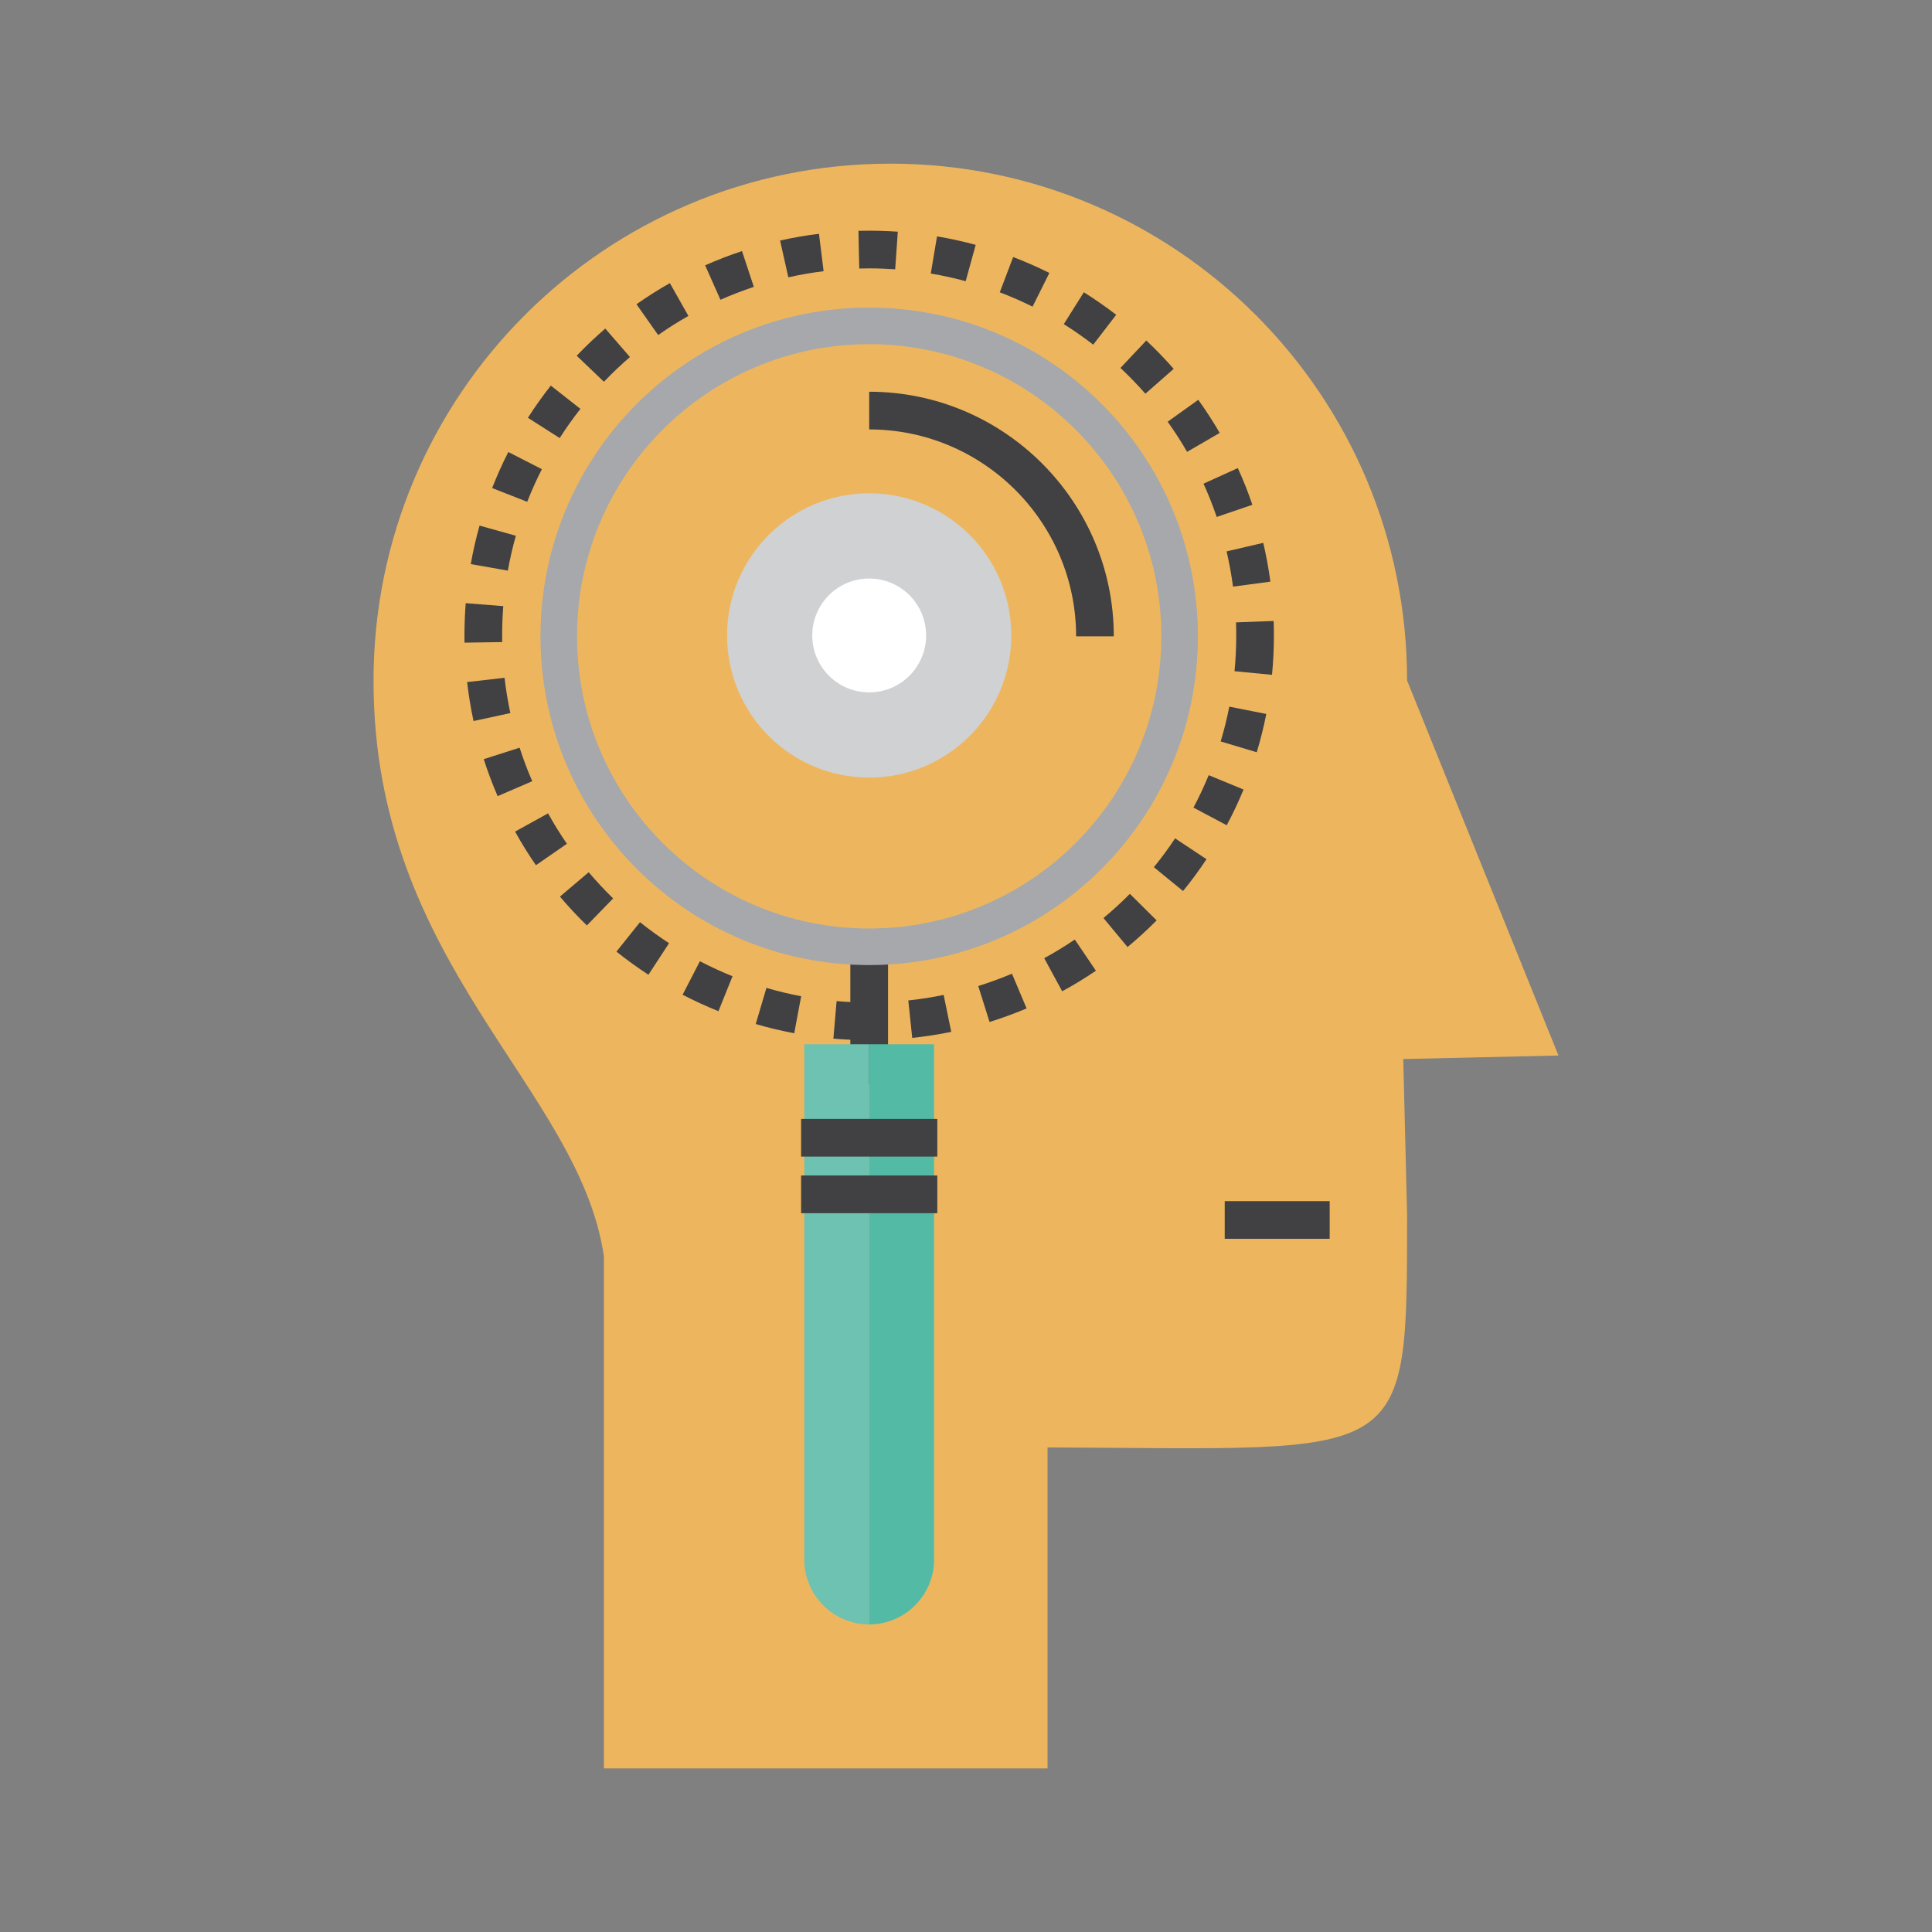 <?xml version="1.0" encoding="utf-8"?>
<!-- Generator: Adobe Illustrator 16.0.0, SVG Export Plug-In . SVG Version: 6.00 Build 0)  -->
<!DOCTYPE svg PUBLIC "-//W3C//DTD SVG 1.1//EN" "http://www.w3.org/Graphics/SVG/1.1/DTD/svg11.dtd">
<svg version="1.1" id="图形" xmlns="http://www.w3.org/2000/svg" xmlns:xlink="http://www.w3.org/1999/xlink" x="0px" y="0px"
	 width="1000.637px" height="1000.678px" viewBox="0 0 1000.637 1000.678" enable-background="new 0 0 1000.637 1000.678"
	 xml:space="preserve">
<rect x="0" y="0" width="1000.637" height="1000.678" fill="#808080" stroke="none"/>
<path fill="#272636" d="M860.381,769.194"/>
<g id="XMLID_729_">
	<g id="XMLID_904_">
		<path id="XMLID_912_" fill="#EDB65E" d="M193.464,352.443c0.054-147.891,119.81-267.682,267.692-267.682
			c147.8,0,267.61,119.791,267.61,267.682l78.406,194.233l-80.385,1.826l1.979,80.547c0,131.061,0.85,121.332-186.214,120.615
			v166.252h-229.78V650.606C299.792,562.647,193.418,499.877,193.464,352.443z"/>
	</g>
	<g id="XMLID_393_">
		<path id="XMLID_1309_" fill="#414042" d="M450.314,538.747c-6.489,0-12.631-0.287-18.681-0.807l1.665-19.443
			c5.551,0.484,11.19,0.734,16.883,0.734l1.217,13.41l-0.912,6.105C450.43,538.747,450.377,538.747,450.314,538.747z
			 M472.471,537.564l-2.041-19.407c6.177-0.645,12.309-1.611,18.315-2.864l3.93,19.139
			C486.04,535.792,479.301,536.831,472.471,537.564z M411.357,535.147c-6.759-1.271-13.41-2.847-19.936-4.779l5.533-18.709
			c5.872,1.736,11.87,3.159,17.992,4.314L411.357,535.147z M512.521,529.312l-5.855-18.602c5.945-1.898,11.78-4.012,17.456-6.41
			l7.591,17.992C525.446,524.925,519.063,527.271,512.521,529.312z M372.103,523.726c-6.347-2.561-12.541-5.407-18.564-8.522
			l8.96-17.349c5.486,2.838,11.108,5.434,16.89,7.77L372.103,523.726z M550.136,513.413l-9.311-17.152
			c5.442-2.953,10.726-6.177,15.845-9.649l10.938,16.166C561.969,506.583,556.151,510.154,550.136,513.413z M335.841,504.855
			c-5.721-3.743-11.253-7.735-16.57-11.995l12.201-15.246c4.825,3.868,9.838,7.493,15.048,10.894L335.841,504.855z M583.98,490.497
			l-12.47-15.021c4.764-3.939,9.338-8.137,13.688-12.532l13.856,13.759C594.268,481.527,589.235,486.137,583.98,490.497z
			 M303.955,479.316c-4.896-4.754-9.542-9.749-13.947-14.94l14.888-12.622c4.001,4.708,8.235,9.238,12.666,13.57L303.955,479.316z
			 M612.734,461.494l-15.119-12.354c3.903-4.78,7.573-9.758,11.002-14.933l16.264,10.796
			C621.104,450.697,617.057,456.212,612.734,461.494z M277.574,448.119c-3.885-5.613-7.485-11.405-10.796-17.419l17.079-9.436
			c3.009,5.425,6.267,10.688,9.759,15.754L277.574,448.119z M635.355,427.423l-17.224-9.14c2.884-5.459,5.523-11.037,7.887-16.802
			l18.055,7.438C641.46,415.249,638.552,421.443,635.355,427.423z M257.737,412.348c-2.704-6.23-5.104-12.64-7.198-19.157
			l18.583-5.943c1.899,5.908,4.082,11.708,6.536,17.366L257.737,412.348z M650.912,389.61l-18.69-5.603
			c1.772-5.89,3.276-11.887,4.467-18.011l19.166,3.777C654.512,376.506,652.864,383.112,650.912,389.61z M245.258,373.445
			c-1.432-6.607-2.542-13.356-3.321-20.178l19.38-2.221c0.717,6.177,1.72,12.282,3.017,18.28L245.258,373.445z M658.808,349.507
			l-19.415-1.861c0.59-6.087,0.886-12.282,0.886-18.53c0-2.264-0.036-4.538-0.116-6.767l19.497-0.734
			c0.098,2.506,0.134,5.003,0.134,7.501C659.793,336.008,659.452,342.812,658.808,349.507z M240.585,332.849l-0.035-3.734
			c0-5.604,0.223-11.189,0.653-16.704l19.461,1.522c-0.385,5.021-0.591,10.069-0.591,15.181l0.026,3.438L240.585,332.849z
			 M638.614,303.835c-0.823-6.167-1.935-12.264-3.33-18.262l18.995-4.412c1.549,6.597,2.774,13.302,3.688,20.079L638.614,303.835z
			 M263.028,295.546l-19.21-3.384c1.199-6.767,2.721-13.427,4.556-19.944l18.79,5.264
			C265.507,283.391,264.111,289.441,263.028,295.546z M630.163,267.743c-2.015-5.89-4.288-11.638-6.829-17.232l17.769-8.083
			c2.812,6.176,5.334,12.514,7.536,19.021L630.163,267.743z M273.054,259.9l-18.163-7.125c2.488-6.356,5.299-12.614,8.378-18.664
			L280.653,243C277.86,248.461,275.319,254.118,273.054,259.9z M614.828,234.021c-3.097-5.362-6.471-10.554-10.061-15.603
			l15.854-11.351c3.974,5.532,7.681,11.261,11.099,17.152L614.828,234.021z M289.874,226.887l-16.455-10.509
			c3.68-5.766,7.645-11.306,11.852-16.668l15.344,12.048C296.803,216.628,293.204,221.677,289.874,226.887z M593.229,203.917
			c-4.082-4.646-8.396-9.095-12.907-13.357l13.382-14.215c4.949,4.673,9.702,9.578,14.188,14.699L593.229,203.917z M312.79,197.731
			l-14.107-13.489c4.708-4.923,9.668-9.633,14.806-14.073l12.774,14.752C321.572,188.985,317.068,193.229,312.79,197.731z
			 M566.212,178.512c-4.904-3.795-9.99-7.323-15.244-10.636l10.384-16.506c5.792,3.626,11.378,7.537,16.766,11.673L566.212,178.512z
			 M340.881,173.535l-11.226-15.96c5.568-3.912,11.343-7.574,17.286-10.949l9.605,17.01
			C351.157,166.661,345.929,169.973,340.881,173.535z M534.792,158.818c-5.515-2.739-11.172-5.227-16.981-7.43l6.938-18.261
			c6.408,2.471,12.666,5.191,18.752,8.234L534.792,158.818z M373.141,155.256l-7.93-17.832c6.213-2.776,12.586-5.228,19.093-7.376
			l6.132,18.53C384.538,150.547,378.764,152.768,373.141,155.256z M500.149,145.651c-5.909-1.63-11.942-2.955-18.074-3.976
			l3.24-19.255c6.776,1.146,13.465,2.614,20.025,4.404L500.149,145.651z M408.305,143.636l-4.279-19.058
			c6.614-1.477,13.338-2.658,20.149-3.482l2.392,19.354C420.39,141.219,414.283,142.285,408.305,143.636z M463.644,139.483
			c-4.44-0.313-8.942-0.483-13.463-0.483l-5.156,0.08l-0.413-19.522l5.46-0.072c5.085,0,10.026,0.179,14.923,0.519L463.644,139.483z
			"/>
	</g>
	<path id="XMLID_394_" fill="#D0D1D3" d="M523.782,329.115c0,40.658-32.952,73.619-73.602,73.619
		c-40.659,0-73.61-32.961-73.61-73.619c0-40.658,32.952-73.618,73.61-73.618C490.83,255.497,523.782,288.457,523.782,329.115z"/>
	<g id="XMLID_397_">
		<rect id="XMLID_1308_" x="634.316" y="622.104" fill="#414042" width="54.364" height="19.504"/>
	</g>
	<path id="XMLID_396_" fill="#FFFFFF" d="M479.658,329.115c0,16.292-13.194,29.486-29.478,29.486
		c-16.292,0-29.487-13.194-29.487-29.486c0-16.274,13.195-29.487,29.487-29.487C466.464,299.628,479.658,312.841,479.658,329.115z"
		/>
	<g id="XMLID_424_">
		<g id="XMLID_456_">
			<rect id="XMLID_1345_" x="440.414" y="491.105" fill="#414042" width="19.523" height="70.53"/>
		</g>
		<path id="XMLID_453_" fill="#A6A8AB" d="M450.181,159.319c-94.029,0-170.253,76.224-170.253,170.252
			c0,94.037,76.224,170.271,170.253,170.271c94.02,0,170.244-76.233,170.244-170.271C620.425,235.543,544.2,159.319,450.181,159.319
			z M450.181,480.9c-83.573,0-151.319-67.747-151.319-151.329c0-83.564,67.746-151.311,151.319-151.311
			c83.555,0,151.301,67.747,151.301,151.311C601.481,413.154,533.735,480.9,450.181,480.9z"/>
		<g id="XMLID_452_">
			<path id="XMLID_1344_" fill="#414042" d="M576.865,329.572h-19.515c0-59.091-48.081-107.161-107.17-107.161v-19.524
				C520.041,202.887,576.865,259.722,576.865,329.572z"/>
		</g>
		<path id="XMLID_451_" fill="#6DC2B2" d="M416.541,540.858v266.869c0,18.494,15.127,33.621,33.64,33.621v-300.49H416.541z"/>
		<path id="XMLID_450_" fill="#53BBA5" d="M450.181,540.858v300.49c18.493,0,33.622-15.127,33.622-33.621V540.858H450.181z"/>
		<g id="XMLID_449_">
			<rect id="XMLID_1343_" x="414.911" y="579.513" fill="#414042" width="70.541" height="19.514"/>
		</g>
		<g id="XMLID_448_">
			<rect id="XMLID_1342_" x="414.911" y="608.819" fill="#414042" width="70.541" height="19.533"/>
		</g>
	</g>
</g>
</svg>
